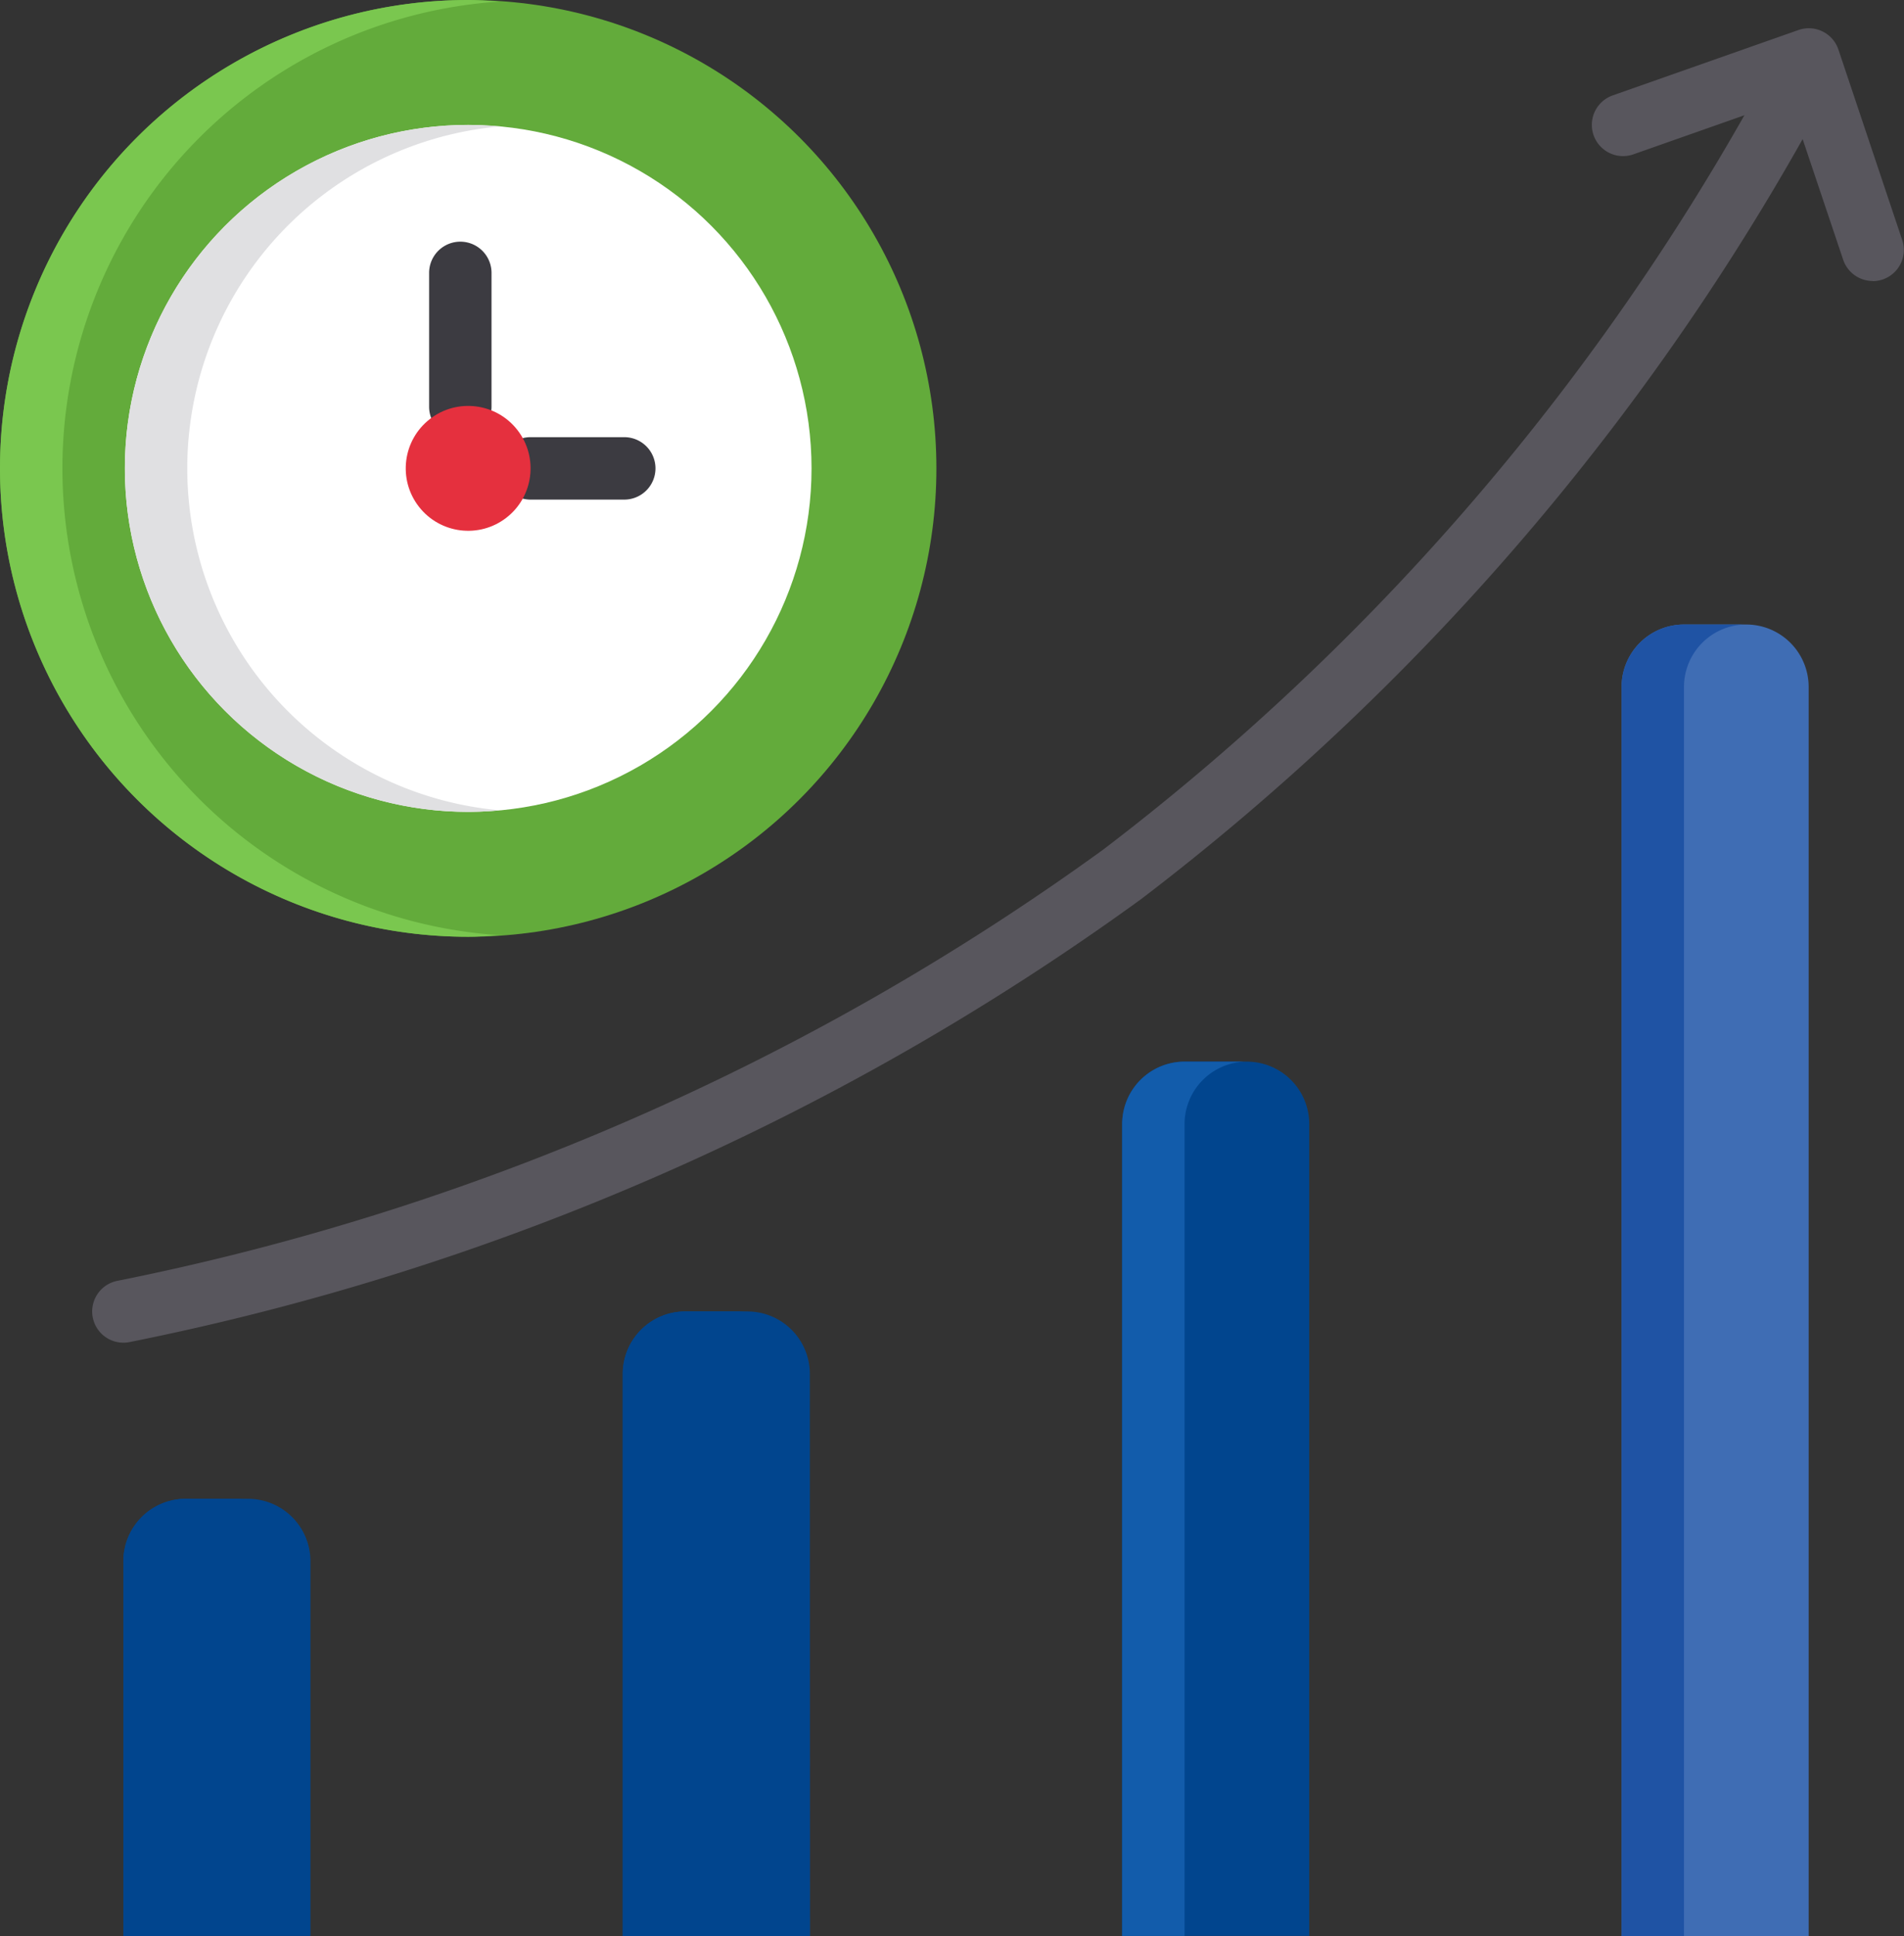 <svg xmlns="http://www.w3.org/2000/svg" width="50.764" height="51.596" viewBox="0 0 50.764 51.596">
  <rect x="0" y="0" width="50.764" height="51.596" fill="#333333" stroke="none"/>
  <g id="_1614317561580282650" data-name="1614317561580282650" transform="translate(-0.5 -0.5)">
    <circle id="Ellipse_159" data-name="Ellipse 159" cx="12.483" cy="12.483" r="12.483" transform="translate(0.5 0.5)" fill="#63ab3b"/>
    <path id="Path_3203" data-name="Path 3203" d="M2.164,12.983A12.473,12.473,0,0,1,13.815.542C13.539.524,13.264.5,12.983.5a12.483,12.483,0,0,0,0,24.966c.281,0,.556-.024.832-.042A12.473,12.473,0,0,1,2.164,12.983Z" transform="translate(0 0)" fill="#7ac74f"/>
    <circle id="Ellipse_160" data-name="Ellipse 160" cx="9.154" cy="9.154" r="9.154" transform="translate(3.829 3.829)" fill="#fff"/>
    <path id="Path_3204" data-name="Path 3204" d="M4.164,11.654a9.151,9.151,0,0,1,8.32-9.112c-.273-.025-.549-.042-.83-.042a9.154,9.154,0,1,0,0,18.308c.281,0,.558-.017.832-.042A9.152,9.152,0,0,1,4.164,11.654Z" transform="translate(1.329 1.329)" fill="#e0e0e2"/>
    <path id="Path_3205" data-name="Path 3205" d="M12.577,11.242h-2.5a.832.832,0,0,1,0-1.664h2.5a.832.832,0,0,1,0,1.664ZM8.206,9.6a.832.832,0,0,1-.832-.832V5.2a.832.832,0,1,1,1.664,0V8.766a.832.832,0,0,1-.832.832Z" transform="translate(4.567 2.573)" fill="#3c3b41"/>
    <circle id="Ellipse_161" data-name="Ellipse 161" cx="1.664" cy="1.664" r="1.664" transform="translate(10.647 12.689) rotate(-37.84)" fill="#e5303e"/>
    <path id="Path_3206" data-name="Path 3206" d="M4.14,24.5H5.8a1.664,1.664,0,0,1,1.664,1.664v9.986H2.476V26.164A1.664,1.664,0,0,1,4.14,24.5Z" transform="translate(1.313 15.945)" fill="#01458e"/>
    <path id="Path_3207" data-name="Path 3207" d="M5.8,24.5H4.14a1.664,1.664,0,0,0-1.664,1.664v9.986H4.14V26.164A1.664,1.664,0,0,1,5.8,24.5Z" transform="translate(1.313 15.945)" fill="#01458e"/>
    <path id="Path_3208" data-name="Path 3208" d="M15.469,38.144H10.476V23.164A1.664,1.664,0,0,1,12.14,21.5H13.8a1.664,1.664,0,0,1,1.664,1.664Z" transform="translate(6.628 13.952)" fill="#01458e"/>
    <path id="Path_3209" data-name="Path 3209" d="M13.8,21.5H12.14a1.664,1.664,0,0,0-1.664,1.664V38.144H12.14V23.164A1.664,1.664,0,0,1,13.8,21.5Z" transform="translate(6.628 13.952)" fill="#01458e"/>
    <path id="Path_3210" data-name="Path 3210" d="M20.14,17.5H21.8a1.664,1.664,0,0,1,1.664,1.664V40.8H18.476V19.164A1.664,1.664,0,0,1,20.14,17.5Z" transform="translate(11.943 11.294)" fill="#01458e"/>
    <path id="Path_3211" data-name="Path 3211" d="M21.8,17.5H20.14a1.664,1.664,0,0,0-1.664,1.664V40.8H20.14V19.164A1.664,1.664,0,0,1,21.8,17.5Z" transform="translate(11.943 11.294)" fill="#125cab"/>
    <path id="Path_3212" data-name="Path 3212" d="M28.14,10.5H29.8a1.664,1.664,0,0,1,1.664,1.664V45.452H26.476V12.164A1.664,1.664,0,0,1,28.14,10.5Z" transform="translate(17.258 6.644)" fill="#3f6db4"/>
    <path id="Path_3213" data-name="Path 3213" d="M29.8,10.5H28.14a1.664,1.664,0,0,0-1.664,1.664V45.452H28.14V12.164A1.664,1.664,0,0,1,29.8,10.5Z" transform="translate(17.258 6.644)" fill="#1f53a4"/>
    <path id="Path_3214" data-name="Path 3214" d="M2.807,35.952a.832.832,0,0,1-.184-1.643,67.313,67.313,0,0,0,26.312-11.5A64.827,64.827,0,0,0,47.009,1.446a.832.832,0,0,1,1.474.774A66.522,66.522,0,0,1,29.941,24.132a68.925,68.925,0,0,1-26.948,11.8A.818.818,0,0,1,2.807,35.952Z" transform="translate(0.981 0.332)" fill="#58565d"/>
    <path id="Path_3215" data-name="Path 3215" d="M33.49,7.689a.833.833,0,0,1-.789-.567L31.265,2.85,27.109,4.313a.832.832,0,0,1-.553-1.57L31.509,1a.833.833,0,0,1,1.065.52l1.7,5.073a.832.832,0,0,1-.789,1.1Z" transform="translate(16.941 0.3)" fill="#58565d"/>
  </g>
</svg>
